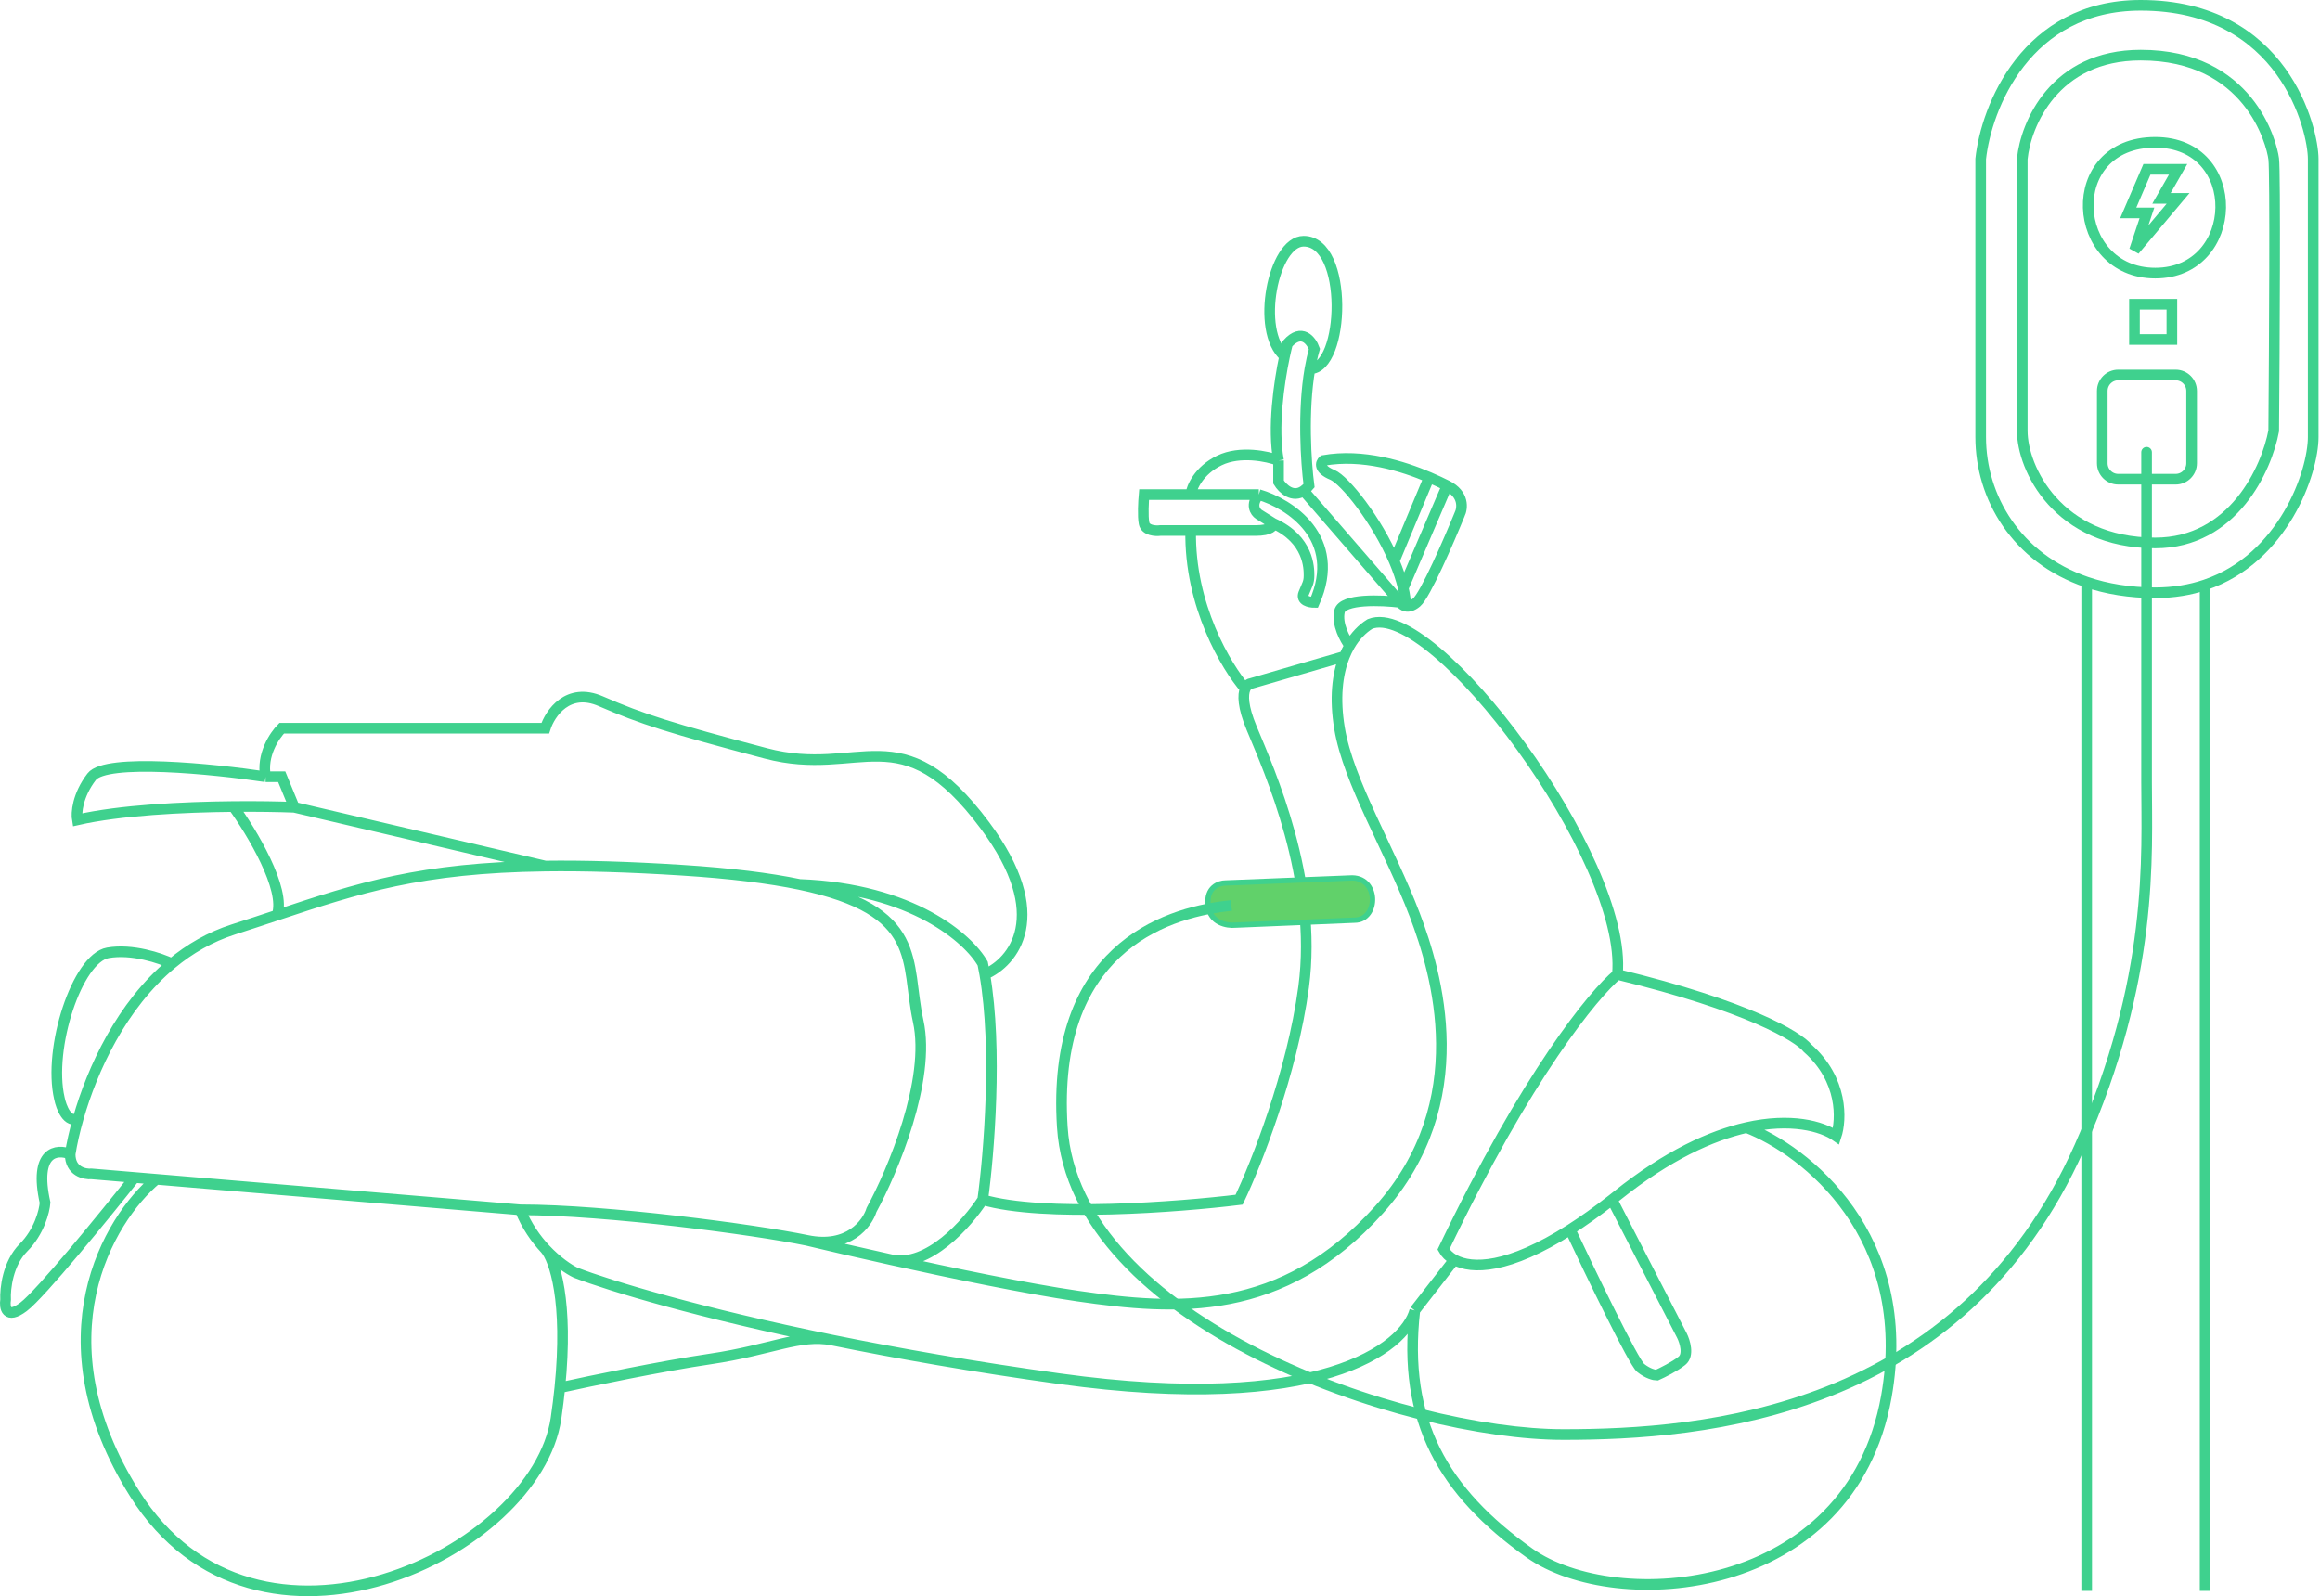 <svg width="436" height="300" viewBox="0 0 436 300" fill="none" xmlns="http://www.w3.org/2000/svg">
<path d="M303.96 183.14C305.982 161.524 269.256 112.549 257.463 117.278C255.996 118.183 254.681 119.542 253.643 121.331M303.96 183.14C299.58 186.743 286.911 202.122 271.277 234.816C271.667 235.533 272.33 236.229 273.299 236.764M303.96 183.14C328.489 189.085 337.991 194.849 339.676 196.988C346.414 202.932 346.078 210.498 345.067 213.538C342.378 211.657 336.541 210.049 328.22 211.931M302.95 225.483C303.284 225.222 303.62 224.955 303.96 224.684C313.398 217.139 321.596 213.429 328.22 211.931M302.95 225.483L316.09 251.028C316.652 252.154 317.438 254.676 316.09 255.757C314.742 256.838 312.384 258.009 311.373 258.459C310.924 258.459 309.688 258.189 308.341 257.108C306.993 256.027 298.941 239.32 295.083 231.101M302.95 225.483C300.113 227.705 297.495 229.561 295.083 231.101M295.083 231.101C283.424 238.543 276.593 238.584 273.299 236.764M328.22 211.931C339.226 216.182 359.892 232.249 354.501 262.512C347.762 300.34 303.623 303.38 287.45 291.897C271.278 280.413 263.528 267.116 265.887 246.3M265.887 246.3L273.299 236.764M265.887 246.3C263.977 253.393 247.961 265.89 199.173 259.134C183.023 256.898 168.691 254.378 156.382 251.869M97.755 227.386C113.928 227.386 141.894 231.101 151.665 233.127M97.755 227.386L29.357 221.648M97.755 227.386C98.959 230.404 100.702 232.861 102.472 234.755M13.184 216.915C13.184 220.158 15.879 220.743 17.227 220.631L25.313 221.309M13.184 216.915C13.488 214.987 13.99 212.685 14.712 210.16M13.184 216.915C10.713 215.902 6.31 216.307 8.467 226.035C8.354 227.611 7.388 231.506 4.423 234.478C1.458 237.451 0.942 242.247 1.054 244.273C0.829 245.737 1.189 248.056 4.423 245.624C7.658 243.192 19.698 228.401 25.313 221.309M151.665 233.127C159.482 234.749 163.008 229.975 163.795 227.386C167.725 220.18 174.981 203 172.555 191.921C170.111 180.76 173.795 171.135 150.265 166.228M151.665 233.127C155.488 234.046 161.132 235.357 167.487 236.764M252.663 123.357C251.306 126.771 250.811 131.311 251.735 136.868C253.42 147 261.137 159.497 265.887 171.994C269.994 182.802 277.342 207.12 259.148 227.386C240.953 247.651 221.074 246.3 202.542 243.598C192.974 242.203 179.054 239.325 167.487 236.764M252.663 123.357L235.225 128.424C234.804 128.466 234.319 128.752 234.02 129.437M252.663 123.357C252.952 122.63 253.281 121.954 253.643 121.331M184.685 225.483C196.006 228.825 221.523 226.876 232.867 225.483C236.011 218.912 242.84 201.716 244.996 185.504C247.692 165.239 238.595 144.974 235.225 136.868C233.542 132.817 233.523 130.576 234.02 129.437M184.685 225.483C181.828 229.893 174.388 238.323 167.487 236.764M184.685 225.483C185.862 216.968 187.488 197.146 185.072 183.14M150.265 166.228C144.601 165.047 137.361 164.14 128.079 163.55C118.1 162.916 109.718 162.679 102.472 162.774M150.265 166.228C171.518 167.02 182.067 176.481 184.685 181.113C184.824 181.773 184.953 182.45 185.072 183.14M185.072 183.14C190.367 180.888 197.781 172.129 185.072 155.106C169.186 133.828 161.773 146.325 143.915 141.596C126.058 136.868 120.667 135.179 112.917 131.801C106.717 129.099 103.37 134.053 102.472 136.868H52.942C51.594 138.219 49.101 141.934 49.91 145.987M49.91 145.987H52.942L55.301 151.729M49.91 145.987C40.139 144.523 19.922 142.474 17.227 145.987C14.531 149.5 14.307 152.855 14.531 154.093C22.528 152.271 34.344 151.678 43.845 151.588M55.301 151.729L102.472 162.774M55.301 151.729C52.484 151.619 48.435 151.545 43.845 151.588M102.472 162.774C78.97 163.082 67.421 166.888 52.069 171.994M43.845 151.588C47.306 156.363 53.796 167.13 52.069 171.994M52.069 171.994C49.463 172.861 46.747 173.765 43.845 174.696C39.466 176.101 35.629 178.344 32.288 181.113M32.288 181.113C30.188 180.1 24.842 178.276 20.259 179.087C14.531 180.1 8.968 196.988 11.162 206.445C11.507 208.134 12.7 211.241 14.712 210.16M32.288 181.113C22.819 188.959 17.324 201.021 14.712 210.16M25.313 221.309L29.357 221.648M29.357 221.648C20.372 229.19 6.984 251.569 25.313 280.751C48.225 317.228 100.787 291.897 104.494 266.565C104.789 264.544 105.025 262.631 105.208 260.823M102.472 234.755C104.663 237.1 106.895 238.584 108.2 239.207C114.887 241.768 131.506 246.797 156.382 251.869M102.472 234.755C104.191 236.699 106.856 244.5 105.208 260.823M105.208 260.823C110.81 259.585 124.306 256.77 133.47 255.419C144.926 253.73 150.317 250.664 156.382 251.869M239.268 98.364C239.381 98.814 238.864 99.715 235.899 99.715C233.874 99.715 228.485 99.715 223.769 99.715M239.268 98.364C246.007 101.403 246.007 106.807 246.007 108.158C246.007 109.509 245.67 109.847 244.996 111.536C244.457 112.887 246.12 113.225 247.018 113.225C252.409 101.066 242.301 94.648 236.573 92.96M239.268 98.364L236.573 96.675C235.899 96.224 234.956 94.851 236.573 92.96M236.573 92.96H223.769M234.02 129.437C230.491 125.384 223.5 113.765 223.769 99.715M223.769 99.715C221.581 99.715 219.537 99.715 218.041 99.715C217.143 99.827 215.279 99.715 215.009 98.364C214.739 97.013 214.897 94.198 215.009 92.96H223.769M223.769 92.96C223.946 91.609 225.273 88.434 229.16 86.542C233.048 84.651 238.193 85.754 240.279 86.542M240.279 86.542V90.595C241.052 91.854 242.939 93.647 244.996 92.23M240.279 86.542C239.136 80.462 240.336 72.019 241.412 66.952M241.412 66.952C241.605 66.045 241.793 65.246 241.964 64.588C244.659 61.616 246.456 64.025 247.018 65.601C246.678 66.774 246.401 68.023 246.176 69.317M241.412 66.952C235.899 62.224 239.268 45.336 244.996 45.336C253.527 45.336 252.746 69.317 246.176 69.317M246.176 69.317C244.798 77.261 245.428 86.914 246.007 91.271C245.669 91.686 245.33 92 244.996 92.23M244.996 92.23L263.191 113.225M263.191 113.225C259.597 112.774 252.274 112.481 251.735 114.913C251.196 117.345 252.782 120.205 253.643 121.331M263.191 113.225C263.357 113.502 263.702 113.833 264.202 113.937M271.951 91.271C275.186 92.892 274.872 95.549 274.31 96.675C272.288 101.628 267.841 111.874 266.223 113.225C265.401 113.911 264.719 114.045 264.202 113.937M271.951 91.271C271.076 90.832 269.933 90.282 268.582 89.708M271.951 91.271L263.716 110.522M264.202 113.937C264.163 112.85 263.992 111.703 263.716 110.522M262.013 105.456C258.747 97.782 252.743 90.222 250.387 89.244C247.783 88.163 248.179 86.992 248.703 86.542C256.095 85.219 263.694 87.628 268.582 89.708M262.013 105.456L268.582 89.708M262.013 105.456C262.74 107.163 263.331 108.876 263.716 110.522" stroke="#3FD18E" stroke-width="2"/>
<path d="M254.55 172.946C259.213 172.945 259.213 164.552 253.618 165.019L230.303 165.951C229.06 165.951 226.666 166.791 227.039 170.148C227.412 173.505 230.614 174.034 232.168 173.878L254.55 172.946Z" fill="#61D16A" stroke="#3FD18E"/>
<path d="M230.533 171.296L231.526 171.179L231.291 169.192L230.298 169.31L230.533 171.296ZM199.64 211.803L198.642 211.866L199.64 211.803ZM390.82 215.533L391.734 215.94L390.82 215.533ZM404.41 85C404.41 84.448 403.962 84 403.41 84C402.858 84 402.41 84.448 402.41 85H404.41ZM230.298 169.31C224.291 170.021 215.829 172.164 209.129 178.432C202.389 184.738 197.58 195.078 198.642 211.866L200.638 211.74C199.606 195.421 204.277 185.711 210.496 179.893C216.754 174.038 224.728 171.984 230.533 171.296L230.298 169.31ZM198.642 211.866C199.844 230.852 216.38 245.538 235.969 255.42C255.616 265.332 278.735 270.623 293.831 270.623V268.623C279.085 268.623 256.274 263.423 236.87 253.634C217.406 243.815 201.768 229.591 200.638 211.74L198.642 211.866ZM293.831 270.623C319.978 270.623 369.084 266.902 391.734 215.94L389.906 215.127C367.792 264.884 319.909 268.623 293.831 268.623V270.623ZM391.734 215.94C405.922 184.016 404.41 160.504 404.41 146.988H402.41C402.41 160.518 403.903 183.635 389.906 215.127L391.734 215.94ZM404.41 146.988V85H402.41V146.988H404.41Z" fill="#3FD18E"/>
<path d="M392.152 109.405C395.915 110.687 400.211 111.41 405.039 111.41C408.509 111.41 411.625 110.87 414.412 109.93M392.152 109.405C378.875 104.882 372.236 93.397 372.236 82.149C372.236 70.601 372.236 42.485 372.236 29.87C373.277 20.247 380.749 1 402.306 1C429.252 1 434.719 24.409 434.719 29.87C434.719 35.332 434.719 74.347 434.719 82.149C434.719 88.714 429.19 104.945 414.412 109.93M392.152 109.405V299M414.412 109.93V299M380.046 29.87C380.697 23.368 386.06 10.363 402.306 10.363C422.613 10.363 426.909 26.749 427.299 29.87C427.612 32.367 427.429 64.983 427.299 80.979C425.997 88.001 419.723 102.047 405.039 102.047C386.685 102.047 380.046 88.001 380.046 80.979C380.046 75.361 380.046 44.566 380.046 29.87ZM401.134 57.18H408.164V63.813H401.134V57.18ZM403.477 31.821H409.335L406.211 37.283H409.335L401.134 47.037L403.477 40.014H399.963L403.477 31.821ZM405.039 26.749C421.832 26.749 421.051 51.328 405.039 51.328C389.028 51.328 387.466 26.749 405.039 26.749ZM398.084 90.062H408.871C410.528 90.062 411.871 88.719 411.871 87.062V73.478C411.871 71.821 410.528 70.478 408.871 70.478H398.084C396.427 70.478 395.084 71.821 395.084 73.478V87.062C395.084 88.719 396.427 90.062 398.084 90.062Z" stroke="#3FD18E" stroke-width="2"/>
</svg>
